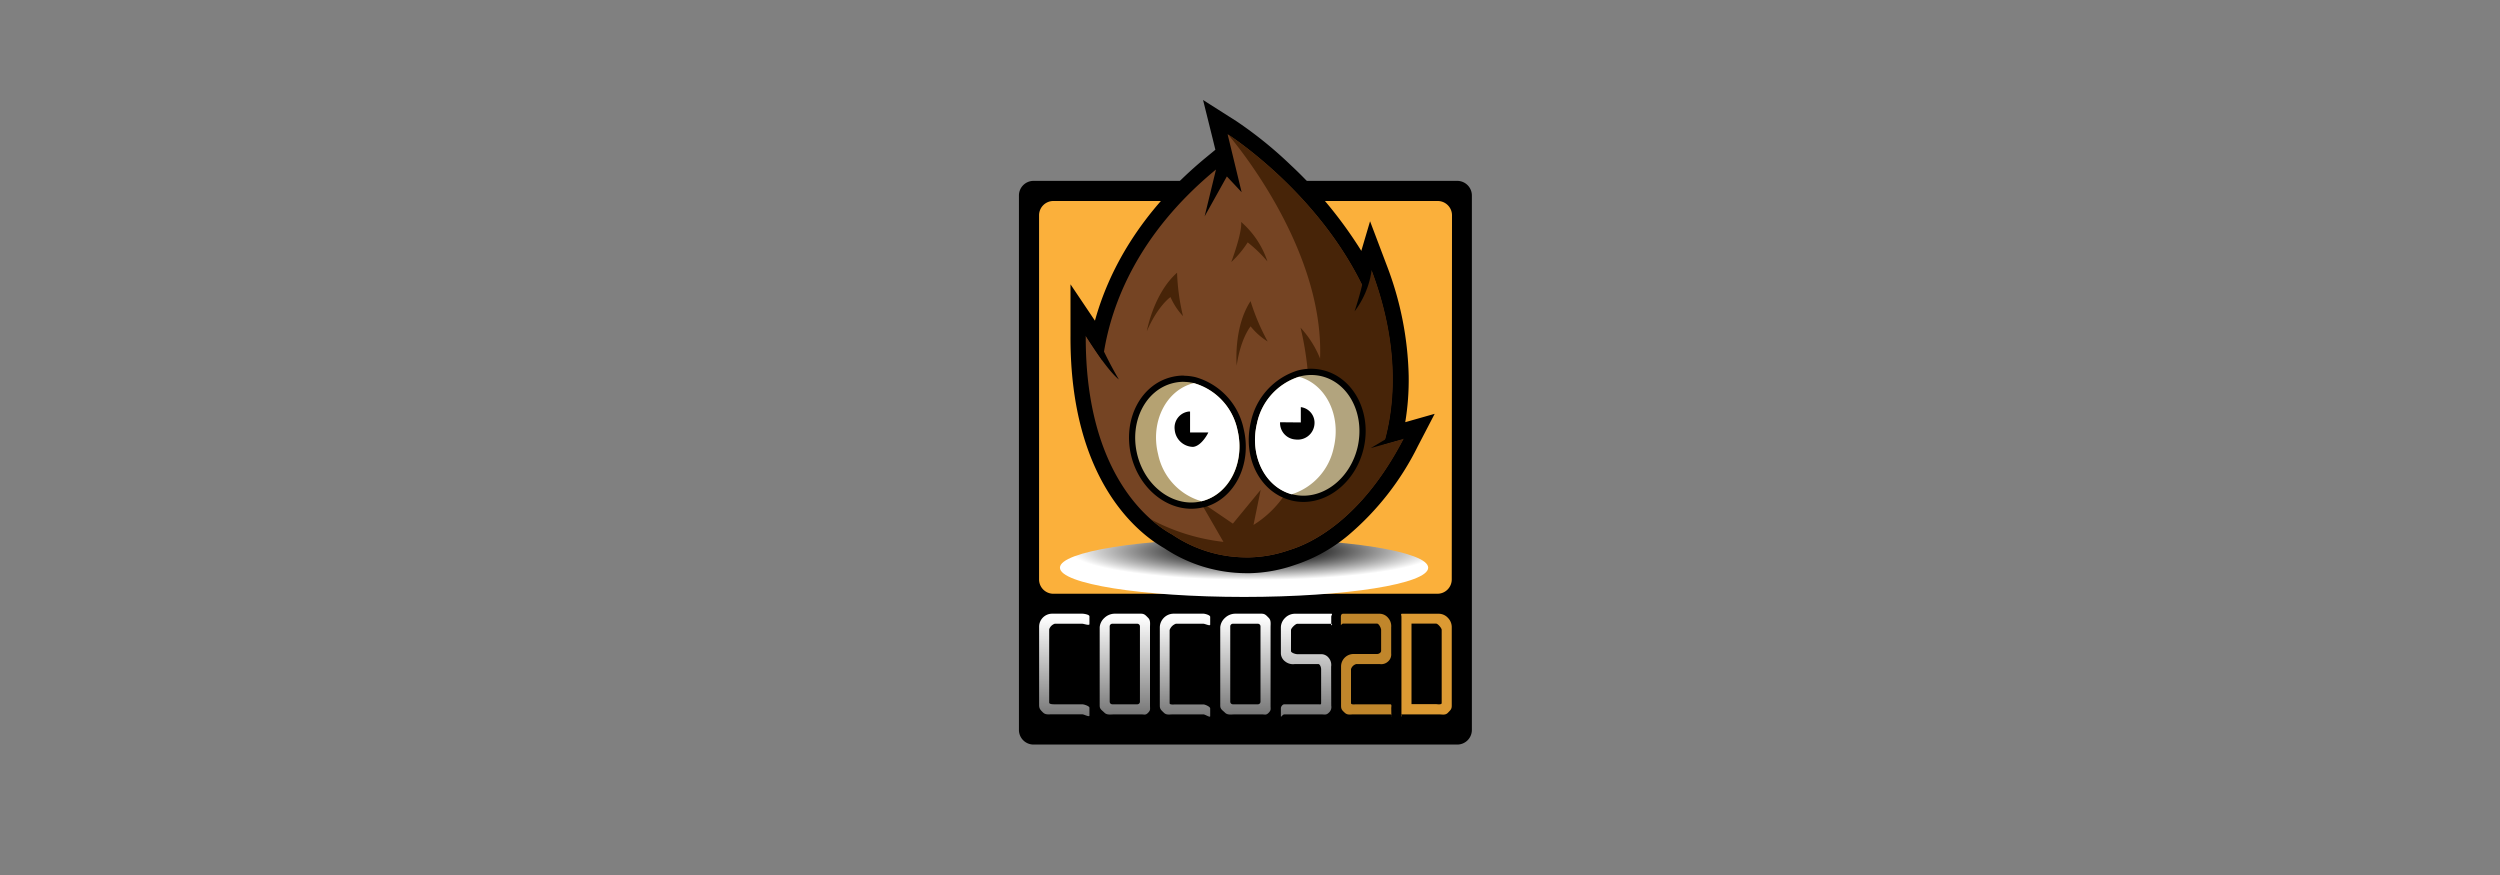 <svg xmlns="http://www.w3.org/2000/svg" xmlns:xlink="http://www.w3.org/1999/xlink" viewBox="0 0 400 140">
  <rect x="0" y="0" width="400" height="140" fill="#808080" stroke="none"/>
  <defs>
    <style>
      .cls-1 {
        isolation: isolate;
      }

      .cls-2 {
        fill: url(#linear-gradient);
      }

      .cls-3 {
        fill: url(#linear-gradient-2);
      }

      .cls-4 {
        fill: url(#linear-gradient-3);
      }

      .cls-5 {
        fill: url(#linear-gradient-4);
      }

      .cls-6 {
        fill: url(#linear-gradient-5);
      }

      .cls-7 {
        fill: #c0862b;
      }

      .cls-8 {
        fill: #dc9a33;
      }

      .cls-9 {
        fill: #fbb03b;
      }

      .cls-10 {
        mix-blend-mode: multiply;
        fill: url(#radial-gradient);
      }

      .cls-11 {
        fill: #754423;
      }

      .cls-12 {
        fill: #472408;
      }

      .cls-13 {
        fill: #b5a272;
      }

      .cls-14 {
        fill: #fff;
      }

      .cls-15 {
        fill: #b2a47e;
      }
    </style>
    <linearGradient id="linear-gradient" x1="170.28" y1="98.73" x2="170.28" y2="128.43" gradientUnits="userSpaceOnUse">
      <stop offset="0" stop-color="#fff"/>
      <stop offset="1"/>
    </linearGradient>
    <linearGradient id="linear-gradient-2" x1="179.95" y1="98.73" x2="179.95" y2="127.95" xlink:href="#linear-gradient"/>
    <linearGradient id="linear-gradient-3" x1="199.27" y1="98.73" x2="199.27" y2="127.95" xlink:href="#linear-gradient"/>
    <linearGradient id="linear-gradient-4" x1="189.6" y1="98.74" x2="189.6" y2="128.58" xlink:href="#linear-gradient"/>
    <linearGradient id="linear-gradient-5" x1="209" y1="98.74" x2="209" y2="128.58" xlink:href="#linear-gradient"/>
    <radialGradient id="radial-gradient" cx="-1897.17" cy="587.49" r="7.38" gradientTransform="translate(7770.37 -281.96) scale(3.99 0.63)" gradientUnits="userSpaceOnUse">
      <stop offset="0.2"/>
      <stop offset="1" stop-color="#fff"/>
    </radialGradient>
  </defs>
  <title>xamarin-graphics-cocos</title>
  <g class="cls-1">
    <g id="ICONS">
      <g>
        <g>
          <path d="M235.5,116.76a2.34,2.34,0,0,1-2.3,2.37H165.33a2.34,2.34,0,0,1-2.3-2.37V31.31a2.34,2.34,0,0,1,2.3-2.37H233.2a2.34,2.34,0,0,1,2.3,2.37Z"/>
          <g>
            <g>
              <path class="cls-2" d="M174.31,114.5c0,.28-.88-.21-1.15-.21h-4.82c-.57,0-1.06.11-1.47-.3s-.61-.61-.61-1.17V100.27a2.09,2.09,0,0,1,2.08-2.08h4.82c.28,0,1.15.14,1.15.42v1.25c0,.28-.88-.06-1.15-.06h-4.4a1.42,1.42,0,0,0-.89.89v11.72c0,.28.61.28.89.28h4.4c.28,0,1.15.28,1.15.55Z"/>
              <path class="cls-3" d="M184,112.91c0,.56.11.7-.3,1.13s-.59.26-1.16.26h-4.19c-.57,0-1.22.15-1.63-.26s-.77-.56-.77-1.13V100.36a2.28,2.28,0,0,1,.77-1.51,2.42,2.42,0,0,1,1.63-.66h4.19c.57,0,.75.25,1.16.66s.3.94.3,1.51Zm-1.61-12.69a.42.42,0,0,0-.42-.42h-4a.42.42,0,0,0-.42.42v12.05a.42.42,0,0,0,.42.42h4a.42.42,0,0,0,.42-.42Z"/>
              <path class="cls-4" d="M203.29,112.91c0,.56.11.7-.3,1.13s-.59.26-1.16.26h-4.19c-.57,0-1.22.15-1.63-.26s-.77-.56-.77-1.13V100.36a2.28,2.28,0,0,1,.77-1.51,2.42,2.42,0,0,1,1.63-.66h4.19c.57,0,.75.25,1.16.66s.3.94.3,1.51Zm-1.61-12.69a.42.42,0,0,0-.42-.42h-4a.42.42,0,0,0-.42.42v12.05a.42.42,0,0,0,.42.42h4a.42.42,0,0,0,.42-.42Z"/>
              <path class="cls-5" d="M193.63,114.59c0,.28-.81-.29-1.09-.29h-4.82c-.57,0-1.09.15-1.5-.26s-.65-.56-.65-1.13V100.36a2.23,2.23,0,0,1,2.15-2.17h4.82c.28,0,1.09.23,1.09.5v1.25c0,.28-.81-.14-1.09-.14h-4.4a1.66,1.66,0,0,0-1,1v11.72c0,.28.68.19,1,.19h4.4c.28,0,1.09.36,1.09.64Z"/>
              <path class="cls-6" d="M213,112.91a1.18,1.18,0,0,1-.4,1.13c-.41.41-.68.26-1.25.26h-5.86c-.28,0-.55.57-.55.29v-1.26c0-.28.27-.64.55-.64h5.44c.28,0,.45.09.45-.19v-5.44c0-.28-.18-.81-.45-.81h-3.77a2,2,0,0,1-1.54-.42,1.67,1.67,0,0,1-.68-1.27v-4.19a2.17,2.17,0,0,1,.68-1.51,2.2,2.2,0,0,1,1.54-.66H213c.28,0,0,.23,0,.5v1.25c0,.28.3-.14,0-.14h-5.44c-.28,0-1,.7-1,1v3.36c0,.28.74.5,1,.5h3.77a1.52,1.52,0,0,1,1.25.57,1.76,1.76,0,0,1,.4,1.43Z"/>
            </g>
            <g>
              <path class="cls-7" d="M222.62,114.59c0,.28.11-.29-.16-.29H216.6c-.57,0-1,.15-1.44-.26s-.59-.56-.59-1.13v-6.27a2,2,0,0,1,2-2h3.77c.28,0,.64-.22.64-.5v-3.36c0-.28-.36-1-.64-1h-5.44c-.28,0-.36.42-.36.14V98.7c0-.28.09-.5.36-.5h5.86a1.78,1.78,0,0,1,1.34.66,2,2,0,0,1,.49,1.51v4.19a1.49,1.49,0,0,1-.49,1.27,1.59,1.59,0,0,1-1.34.42H217a1.22,1.22,0,0,0-.84.81v5.44c0,.28.56.19.84.19h5.44c.28,0,.16.36.16.64Z"/>
              <path class="cls-8" d="M232.28,112.91c0,.56-.2.7-.61,1.13s-.9.26-1.47.26h-5.86c-.28,0-.11.57-.11.29V98.7c0-.28-.17-.5.11-.5h5.86a2,2,0,0,1,1.47.66,2.11,2.11,0,0,1,.61,1.51Zm-1.61-.42V100.78c0-.28-.61-1-.89-1h-3.94v12.88h3.94C230.06,112.69,230.67,112.77,230.67,112.49Z"/>
            </g>
          </g>
          <path class="cls-9" d="M232.28,92.72A2.29,2.29,0,0,1,230,95H168.58a2.29,2.29,0,0,1-2.33-2.25V34.41a2.29,2.29,0,0,1,2.33-2.25H230a2.29,2.29,0,0,1,2.32,2.25Z"/>
          <ellipse class="cls-10" cx="199.05" cy="90.83" rx="29.46" ry="4.68"/>
          <g>
            <g>
              <path class="cls-11" d="M199.38,90.44a22.52,22.52,0,0,1-12.49-3.84c-3.49-1.91-14.54-9.8-14.44-32.88l0-4.11L174.77,53l.93,1.38c1.59-7.73,6.08-18.4,18.05-28.25l2.08-1.71-.64-2.65-.73-3,2.64,1.68c.58.37,13.41,8.62,21.05,22.82l.1-.34,1.07-3.61,1.33,3.52c4.44,11.8,3.74,21.06,2.52,26.49l1.07-.3,2.82-.8-1.35,2.6c-7,13.53-15.61,17.37-19,18.39a22,22,0,0,1-6.76,1.24Zm-3.29-64.29.21.22-.13-.55-.08.32Z"/>
              <path d="M196.42,21.48s14.76,9.37,22,25.19l1-3.42c4.9,13,3.45,22.78,1.92,27.86l3.19-.91C217.76,83.33,209.59,87,206.3,88a20.71,20.71,0,0,1-6.4,1.18h-.52a21.2,21.2,0,0,1-11.83-3.66c-3-1.61-13.93-9.09-13.83-31.8l2.65,3.94q.12-.7.27-1.39c1.21-7.43,5.27-18.74,17.92-29.15l-1.82,7.5,3.56-6.39,2.36,2.52-2.24-9.26M192.49,16,194,22.08l.46,1.88-1.47,1.21c-10.85,8.93-15.7,18.54-17.8,26.14l-3.91-5.82,0,8.22c-.11,23.67,11.35,31.93,15,34a23.78,23.78,0,0,0,13.14,4H200a23.26,23.26,0,0,0,7.12-1.3,25.73,25.73,0,0,0,8.62-4.78,44.42,44.42,0,0,0,11.11-14.23l2.7-5.19-4.71,1.34a41.38,41.38,0,0,0,.55-7.39,52.4,52.4,0,0,0-3.53-17.76l-2.65-7-1.4,4.74a68,68,0,0,0-11.33-13.76,64.56,64.56,0,0,0-8.67-7L192.49,16Z"/>
            </g>
            <path class="cls-12" d="M183.49,53s1.05-6,4.84-9.37a34.86,34.86,0,0,0,.95,6.95,10.7,10.7,0,0,1-2-3.05S185.28,48.88,183.49,53Z"/>
            <path class="cls-12" d="M197,41.93s1.79-4.74,1.58-6.42a14.3,14.3,0,0,1,4.21,6.32,22.13,22.13,0,0,0-3.16-3.05A15.93,15.93,0,0,1,197,41.93Z"/>
            <path class="cls-12" d="M211.21,57.36a16.08,16.08,0,0,0-3.13-4.94s6.17,23.06-7.52,31.57l1.15-5.62-4.45,5.41L192,80.2l3.75,6.5a32.32,32.32,0,0,1-11.63-3.62,18.57,18.57,0,0,0,3.42,2.44,21.17,21.17,0,0,0,12.36,3.65A20.71,20.71,0,0,0,206.3,88c3.29-1,11.46-4.66,18.28-17.78l-3.19.91c1.52-5.08,3-14.84-1.92-27.86l-1,3.42c-7.27-15.82-22-25.19-22-25.19S211.9,39.15,211.21,57.36Z"/>
            <path class="cls-12" d="M197.87,58.49s-.56-6.07,2.22-10.31a34.83,34.83,0,0,0,2.74,6.46,10.7,10.7,0,0,1-2.73-2.42S198.52,54.06,197.87,58.49Z"/>
            <path d="M173.72,53.72s3.21,5.31,5.3,7a64.15,64.15,0,0,1-3.65-7.26Z"/>
          </g>
          <path d="M219.46,43.26a14.14,14.14,0,0,1-2.73,6.56s1.53-4.59,1.53-6.23Z"/>
          <polygon points="224.58 70.21 219.32 71.69 223.08 69.46 224.58 70.21"/>
        </g>
        <g>
          <path class="cls-13" d="M190.55,80.91c-4.16,0-8-3.4-9.14-8.1-1.32-5.48,1.42-10.87,6.12-12a7.64,7.64,0,0,1,1.79-.21,7.83,7.83,0,0,1,1.82.22,10.4,10.4,0,0,1,7.31,7.88c1.31,5.45-1.4,10.81-6,12h0l-.08,0A7.57,7.57,0,0,1,190.55,80.91Z"/>
          <path d="M189.32,61.1a7.34,7.34,0,0,1,1.71.2A9.9,9.9,0,0,1,198,68.81c1.26,5.21-1.31,10.31-5.73,11.39h0a7.11,7.11,0,0,1-1.67.2c-3.87,0-7.55-3.15-8.65-7.71-1.26-5.22,1.32-10.32,5.76-11.4a7.1,7.1,0,0,1,1.67-.2m0-1h0a8.12,8.12,0,0,0-1.9.23c-5,1.2-7.88,6.85-6.49,12.6,1.19,4.91,5.23,8.48,9.62,8.48a8.14,8.14,0,0,0,1.91-.23h0l.1,0h0c4.89-1.26,7.74-6.87,6.36-12.57a10.91,10.91,0,0,0-7.68-8.25,8.36,8.36,0,0,0-1.94-.23Z"/>
        </g>
        <path class="cls-14" d="M192.24,80.2a9.89,9.89,0,0,1-6.94-7.51C184,67.48,186.6,62.38,191,61.3A9.9,9.9,0,0,1,198,68.81C199.23,74,196.66,79.12,192.24,80.2Z"/>
        <path d="M190.41,69.2V65.84h-.16a2.58,2.58,0,0,0-2.3,2.89,3,3,0,0,0,2.94,2.77c1.39-.13,2.47-2.31,2.44-2.31Z"/>
        <g>
          <path class="cls-15" d="M208.55,79.85a7.6,7.6,0,0,1-1.76-.21l-.27-.07c-4.59-1.26-7.18-6.5-5.89-11.91a10.49,10.49,0,0,1,7.09-7.85,7.84,7.84,0,0,1,2-.27,7.6,7.6,0,0,1,1.76.21c4.7,1.12,7.47,6.5,6.16,12C216.57,76.43,212.73,79.85,208.55,79.85Z"/>
          <path d="M209.77,60a7.05,7.05,0,0,1,1.65.19c4.44,1.06,7,6.15,5.79,11.38-1.09,4.58-4.77,7.74-8.65,7.74a7.12,7.12,0,0,1-1.65-.19l-.24-.06c-4.29-1.18-6.77-6.18-5.55-11.32a9.94,9.94,0,0,1,6.74-7.48,7.3,7.3,0,0,1,1.91-.26m0-1h0a8.31,8.31,0,0,0-2.18.29,11,11,0,0,0-7.45,8.21c-1.35,5.68,1.4,11.17,6.25,12.51l.29.08a8.1,8.1,0,0,0,1.87.22c4.4,0,8.45-3.58,9.62-8.51,1.37-5.75-1.56-11.4-6.53-12.58a8.07,8.07,0,0,0-1.88-.22Z"/>
        </g>
        <path class="cls-14" d="M213.4,71.61a9.94,9.94,0,0,1-6.74,7.48c-4.29-1.18-6.77-6.18-5.55-11.32a9.94,9.94,0,0,1,6.74-7.48C212.15,61.47,214.62,66.48,213.4,71.61Z"/>
        <path d="M208.13,67.59V65.14s-.14,0,0,0A2.52,2.52,0,0,1,210.3,68a2.68,2.68,0,0,1-3,2.32,2.64,2.64,0,0,1-2.49-2.76Z"/>
      </g>
    </g>
  </g>
</svg>
